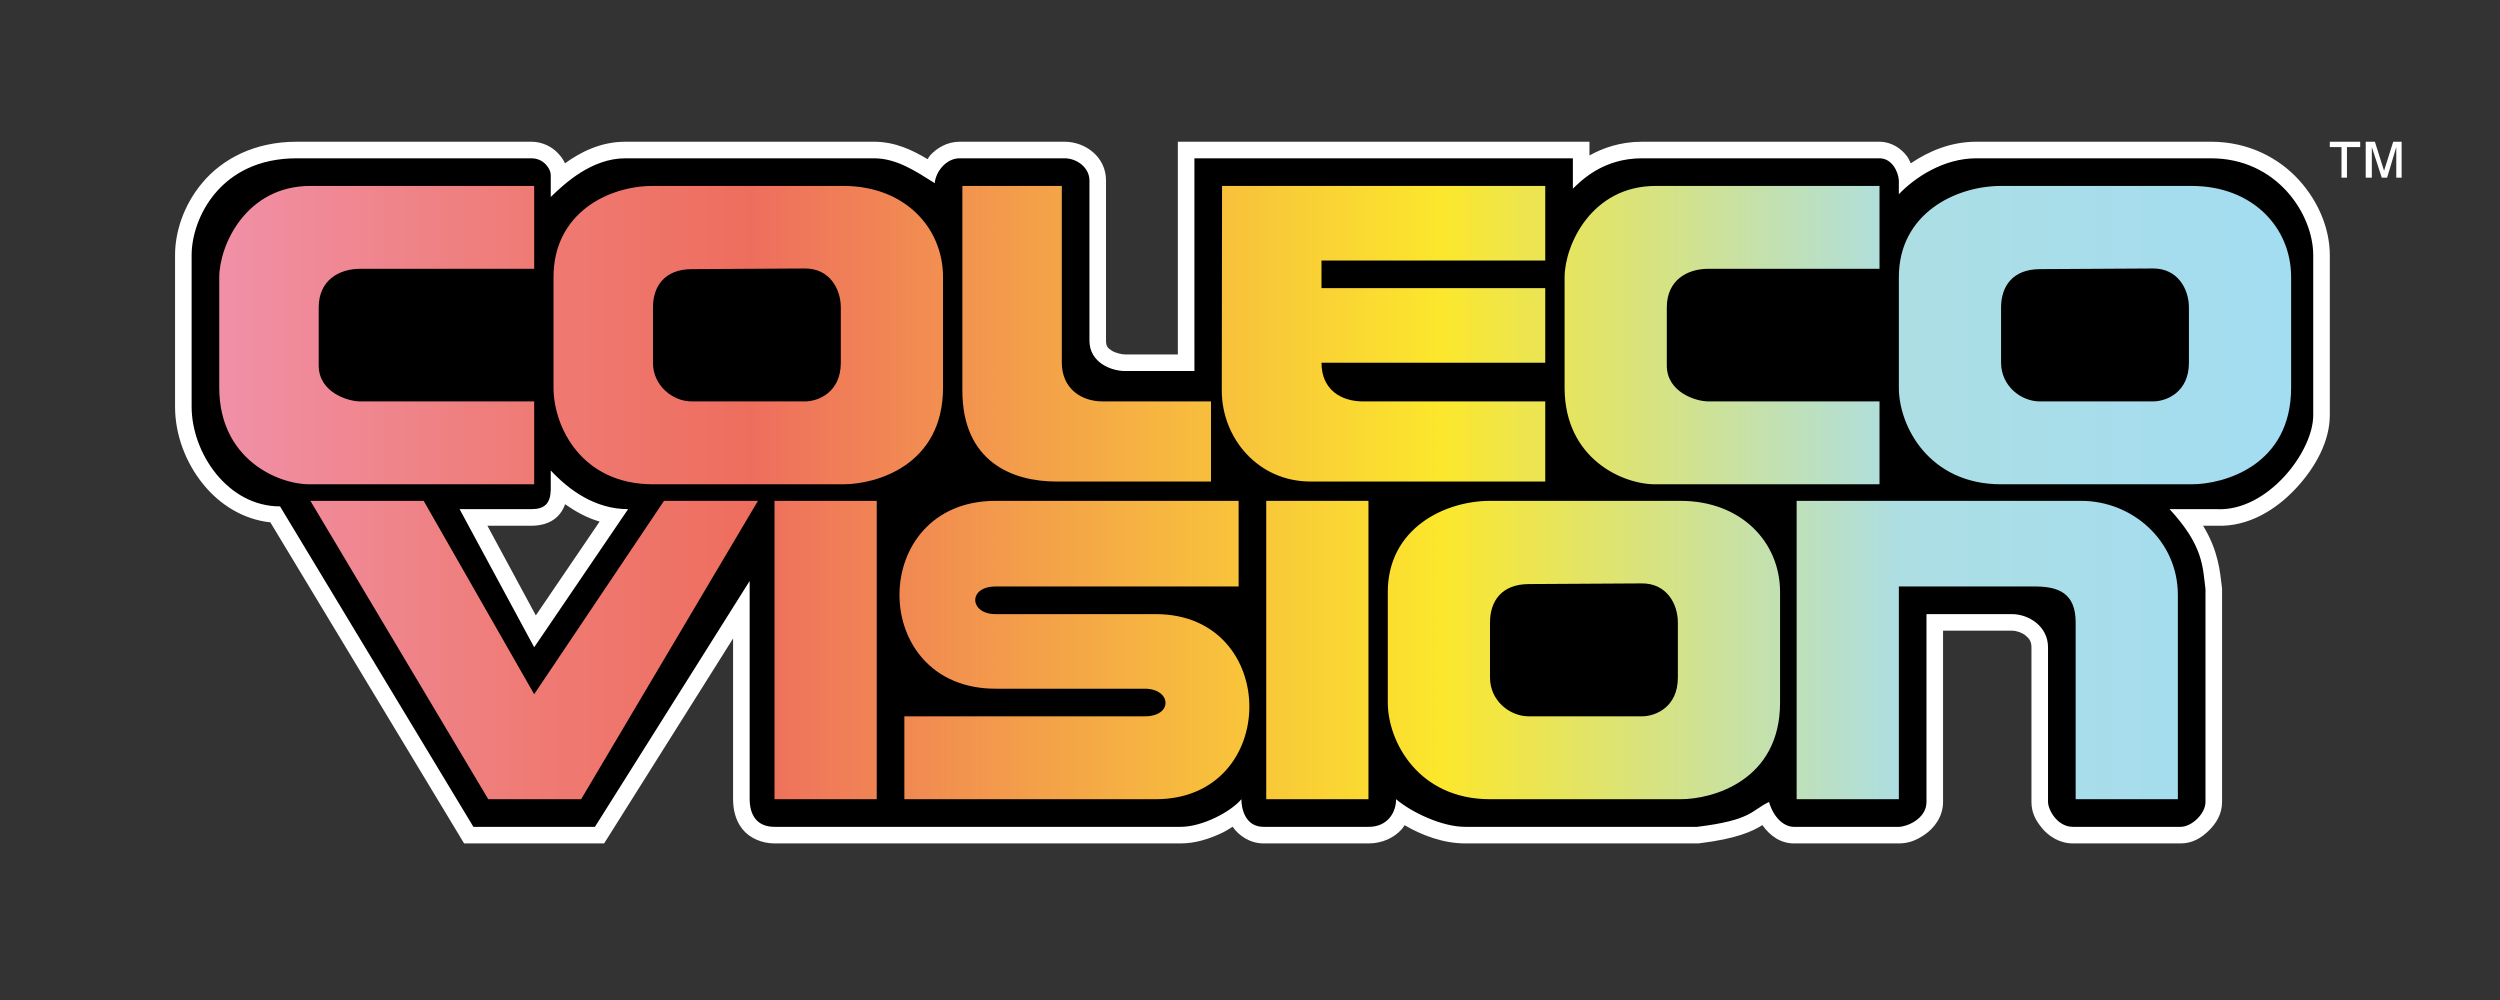 <?xml version="1.0" encoding="UTF-8" standalone="no"?>
<svg
   xmlns:dc="http://purl.org/dc/elements/1.1/"
   xmlns:cc="http://creativecommons.org/ns#"
   xmlns:rdf="http://www.w3.org/1999/02/22-rdf-syntax-ns#"
   xmlns:svg="http://www.w3.org/2000/svg"
   xmlns="http://www.w3.org/2000/svg"
   xmlns:sodipodi="http://sodipodi.sourceforge.net/DTD/sodipodi-0.dtd"
   xmlns:inkscape="http://www.inkscape.org/namespaces/inkscape"
   width="500"
   height="200"
   viewBox="0 0 500 200"
   version="1.1"
   id="svg66"
   sodipodi:docname="colecovision.svg"
   inkscape:version="0.92.5 (2060ec1f9f, 2020-04-08)">
  <rect x="0" y="0" width="500" height="200" fill="#333333" stroke="none"/>
  <sodipodi:namedview
     pagecolor="#ffffff"
     bordercolor="#666666"
     borderopacity="1"
     objecttolerance="10"
     gridtolerance="10"
     guidetolerance="10"
     inkscape:pageopacity="0"
     inkscape:pageshadow="2"
     inkscape:window-width="1366"
     inkscape:window-height="743"
     id="namedview68"
     showgrid="false"
     inkscape:pagecheckerboard="true"
     inkscape:zoom="1.28404"
     inkscape:cx="119.43531"
     inkscape:cy="57.533025"
     inkscape:window-x="0"
     inkscape:window-y="0"
     inkscape:window-maximized="1"
     inkscape:current-layer="svg66" />
  <title
     id="title37">mainlogo</title>
  <defs
     id="defs52">
    <linearGradient
       x1="4.352"
       y1="116.715"
       x2="208.375"
       y2="116.715"
       id="linearGradient-1"
       gradientTransform="scale(1.838,0.544)"
       gradientUnits="userSpaceOnUse">
      <stop
         stop-color="#F090A7"
         offset="0%"
         id="stop39" />
      <stop
         stop-color="#EF7B75"
         offset="14.947%"
         id="stop41" />
      <stop
         stop-color="#EE6E5E"
         offset="25.638%"
         id="stop43" />
      <stop
         stop-color="#FCE72C"
         offset="58.937%"
         id="stop45" />
      <stop
         stop-color="#ACDEE4"
         offset="81.313%"
         id="stop47" />
      <stop
         stop-color="#A3DDF2"
         offset="100%"
         id="stop49" />
    </linearGradient>
  </defs>
  <g
     id="Page-1"
     style="fill:none;fill-rule:evenodd;stroke:none;stroke-width:1"
     transform="matrix(1.105,0,0,1.105,35.011,28.347)">
    <g
       id="mainlogo"
       style="fill-rule:nonzero">
      <g
         id="COLECO_VISION_LOGO">
        <path
           d="m 70.594,65.609 c 1.859,1.298 3.893,2.457 6.25,3.141 L 65.297,85.734 56.531,69.5 H 64.5 c 1.629,0 3.432,-0.387 4.75,-1.703 0.646,-0.645 1.075,-1.393 1.344,-2.188 z M 22,0 C 14.244,0 8.506,3.205 4.984,7.375 1.463,11.545 0,16.47 0,20.5 V 48 48.016 c 0.013,4.95 1.866,10.011 5.125,14.016 2.921,3.59 7.139,6.326 12.125,6.859 l 34.188,56.656 0.875,1.453 H 54 76 77.656 l 0.891,-1.406 L 101,89.906 V 119 v 0.016 c 0.014,1.829 0.395,3.764 1.688,5.391 1.292,1.627 3.507,2.594 5.812,2.594 H 182 c 2.668,0.007 5.244,-0.828 7.562,-1.938 0.674,-0.323 1.246,-0.716 1.859,-1.078 1.066,1.58 3.127,3.016 5.578,3.016 h 18.969 c 0.011,0 0.021,0 0.031,0 2.429,0.014 4.64,-0.999 6.016,-2.563 0.204,-0.232 0.361,-0.487 0.531,-0.734 3.186,1.87 7.075,3.297 10.953,3.297 h 42 0.188 l 0.172,-0.016 c 6.888,-0.847 9.604,-2.164 11.438,-3.297 1.394,1.97 3.328,3.313 5.703,3.313 h 19 c 1.713,0 3.1,-0.512 4.703,-1.61 C 318.307,124.293 320,122.22 320,119.5 v -31 h 12.5 c 0.776,0.002 1.799,0.341 2.469,0.891 C 335.639,89.941 336,90.523 336,91.5 v 28 0.016 c 0.015,1.868 0.705,3.237 1.875,4.672 1.17,1.435 3.128,2.813 5.625,2.813 H 363 c 2.184,0 3.793,-1.037 5.094,-2.313 C 369.395,123.412 370.5,121.74 370.5,119.5 V 81 80.812 l -0.031,-0.188 c -0.356,-2.822 -0.59,-6.5 -3.406,-11.125 h 2.281 c 0.053,0.003 0.103,-0.003 0.156,0 5.727,0.247 10.76,-2.879 14.375,-6.766 C 387.524,58.812 390,54.094 390,49.5 v -29 -0.016 C 389.988,15.884 388.055,10.93 384.422,6.938 380.789,2.945 375.295,0 368.5,0 H 326 C 321.388,0 317.392,1.724 314.156,3.906 313.948,3.476 313.775,3.043 313.469,2.625 312.486,1.282 310.685,0 308.5,0 h -43 c -3.924,0 -7.088,1.143 -9.5,2.484 V 0 h -3 -68.5 -3 v 3 35.5 h -9.5 -0.016 -0.016 c -0.586,0.007 -1.788,-0.258 -2.484,-0.719 C 168.788,37.32 168.5,37.014 168.5,36 V 7 c 0,-4.236 -3.715,-7 -7.5,-7 h -19 c -2.246,0 -4.111,1.129 -5.344,2.484 -0.187,0.206 -0.288,0.455 -0.453,0.672 C 133.479,1.52 130.34,0 126.5,0 h -45 C 77.025,0 73.408,1.867 70.578,3.906 70.282,3.231 69.84,2.635 69.281,2.047 68.214,0.923 66.5,0 64.5,0 Z"
           id="Shape"
           inkscape:connector-curvature="0"
           style="fill:#ffffff" />
        <path
           d="M 68,10 C 70.519,7.552 75.406,3 81.5,3 h 45 c 4.13,0 7.576,2.355 11,4.5 C 137.653,5.493 139.513,3 142,3 h 19 c 2.271,0 4.5,1.72 4.5,4 v 29 c 0,4.039 4.062,5.53 6.5,5.5 h 12.5 V 3 H 253 V 8.5 C 254.519,7.031 258.456,3 265.5,3 h 43 c 2.227,0 3.401,2.386 3.5,4 V 9.5 C 314.999,6.358 320.2,3 326,3 h 42.5 c 11.899,0 18.481,10.062 18.5,17.5 v 29 c 0,6.684 -8.368,17.493 -17.5,17 H 361 c 6.135,6.645 5.985,10.421 6.5,14.5 v 38.5 c 0,2.134 -2.503,4.5 -4.5,4.5 h -19.5 c -2.816,0 -4.489,-3.068 -4.5,-4.5 v -28 c 0,-3.794 -3.49,-5.994 -6.5,-6 H 317 v 34 c 0,3.092 -3.63,4.5 -5,4.5 h -19 c -1.762,0 -3.638,-1.587 -4.5,-4.5 -3.266,1.552 -3.035,3.275 -13,4.5 h -42 c -4.2,0 -9.688,-2.617 -12.5,-5 0,2.498 -1.629,5.032 -5,5 h -19 c -3.269,0 -4,-3.238 -4,-5 -1.883,2.263 -7.066,5.01 -11,5 h -73.5 c -3.252,0 -4.479,-2.209 -4.5,-5 V 79.5 L 76,124 H 54 L 19,66 C 9.522,66 3.022,56.35 3,48 V 20.5 C 3,14 8.068,3 22,3 H 64.5 C 66.789,3 68,4.958 68,6 Z m 14,56.5 c -5.968,0 -10.726,-3.475 -14,-7 V 63 c -0.062,2.47 -1.099,3.5 -3.5,3.5 h -13 l 13.5,25 z"
           id="path55"
           inkscape:connector-curvature="0"
           style="fill:#000000" />
        <path
           d="m 192.5,65 v 15.5 h -44 c -5.029,0 -4.748,5 0,5 0,0 19.333,0 29,0 22.594,0 22.587,33.5 0,33.5 -15.167,0 -45.5,0 -45.5,0 v -15 c 0,0 29,0 43.5,0 5.206,0 4.853,-5 0,-5 -9,0 -27,0 -27,0 -23.218,0 -23.135,-34 0,-34 14.667,0 44,0 44,0 z m 101,0 H 345 c 9.243,0 17.479,7.177 17.5,17 v 37 H 344 V 87 c 0,-5.341 -3.176,-6.424 -7,-6.5 H 312 V 119 H 293.5 Z M 245,80.06 c -4.915,0.029 -7,3.115 -7,6.94 v 10 c 0,4.154 3.572,7 7,7 h 20.5 c 2.431,0 6.5,-1.646 6.5,-7 V 87 c 0,-3.363 -2.049,-7.087 -6.5,-7.061 z M 238,65 h 34.5 c 10.951,0 18,7.458 18,16.5 v 20 c 0,14.182 -12.253,17.5 -18,17.5 H 238 c -12.959,0 -18.5,-10.427 -18.5,-17.5 v -20 C 219.5,69.985 229.805,65 238,65 Z m -40.5,0 H 216 v 54 h -18.5 z m -89,0 H 127 v 54 h -18.5 z m -84,0 H 45 l 20,35 23.5,-35 h 17 l -32,54 H 56.691 Z M 189.5,8 H 248 v 13.5 h -40.5 v 5 H 248 V 40 h -40.5 c 0,4.964 3.646,7 7.5,7 h 33 v 14.5 h -42.5 c -9.522,0 -16.07,-7.904 -16.048,-16.5 z m -47,0 h 18 v 32 c 0,4.597 3.465,7.048 7.5,7 h 19.5 v 14.5 h -28 c -7.95,0 -17,-3.573 -17,-16.5 z m 166,-9e-4 H 268 c -11.653,0 -16.473,10.719 -16.5,16.5 v 20 c 0,12.971 10.67,17.576 16.5,17.5 h 40.5 v -15 h -31 c -2.206,0 -7.5,-1.633 -7.5,-6.5 v -10.5 c 0,-5.002 3.765,-7 7.5,-7 h 31 z m 29,15.061 c -4.915,0.029 -7,3.115 -7,6.94 v 10 c 0,4.154 3.572,7 7,7 H 358 c 2.431,0 6.5,-1.646 6.5,-7 v -10 c 0,-3.363 -2.049,-7.087 -6.5,-7.061 z m -7,-15.06 H 365 c 10.951,0 18,7.458 18,16.5 v 20 c 0,14.182 -12.253,17.5 -18,17.5 h -34.5 c -12.959,0 -18.5,-10.427 -18.5,-17.5 v -20 C 312,12.985 322.305,8 330.5,8 Z M 93.5,23.06 c -4.915,0.029 -7,3.115 -7,6.94 v 10 c 0,4.154 3.572,7 7,7 H 114 c 2.431,0 6.5,-1.646 6.5,-7 V 30 c 0,-3.363 -2.049,-7.087 -6.5,-7.061 z M 86.5,8 H 121 c 10.951,0 18,7.458 18,16.5 v 20 C 139,58.682 126.747,62 121,62 H 86.5 c -12.959,0 -18,-10.427 -18,-17.5 v -20 C 68.5,12.985 78.305,8 86.5,8 Z M 65,8 H 24.5 C 12.847,8 8.027,18.719 8,24.5 v 20 C 8,57.471 18.67,62.076 24.5,62 H 65 V 47 H 33.5 C 31.294,47 26,45.367 26,40.5 V 30 c 0,-5.002 3.765,-7 7.5,-7 H 65 Z"
           id="path57"
           inkscape:connector-curvature="0"
           style="fill:url(#linearGradient-1)" />
      </g>
      <g
         id="Group-9"
         transform="translate(390)"
         style="fill:#ffffff">
        <polygon
           id="Path"
           points="0,0 5.5,0 5.5,0.968 3.103,0.968 3.103,6.5 2.115,6.5 2.115,0.968 0,0.968 " />
        <polygon
           id="polygon61"
           points="7.606,0.968 7.606,6.5 6.5,6.5 6.5,3.0708296e-16 8.16,3.0708296e-16 9.819,5.255 11.479,0 13,0 13,6.5 12.032,6.5 12.032,0.968 10.372,6.5 9.404,6.5 " />
      </g>
    </g>
  </g>
</svg>
